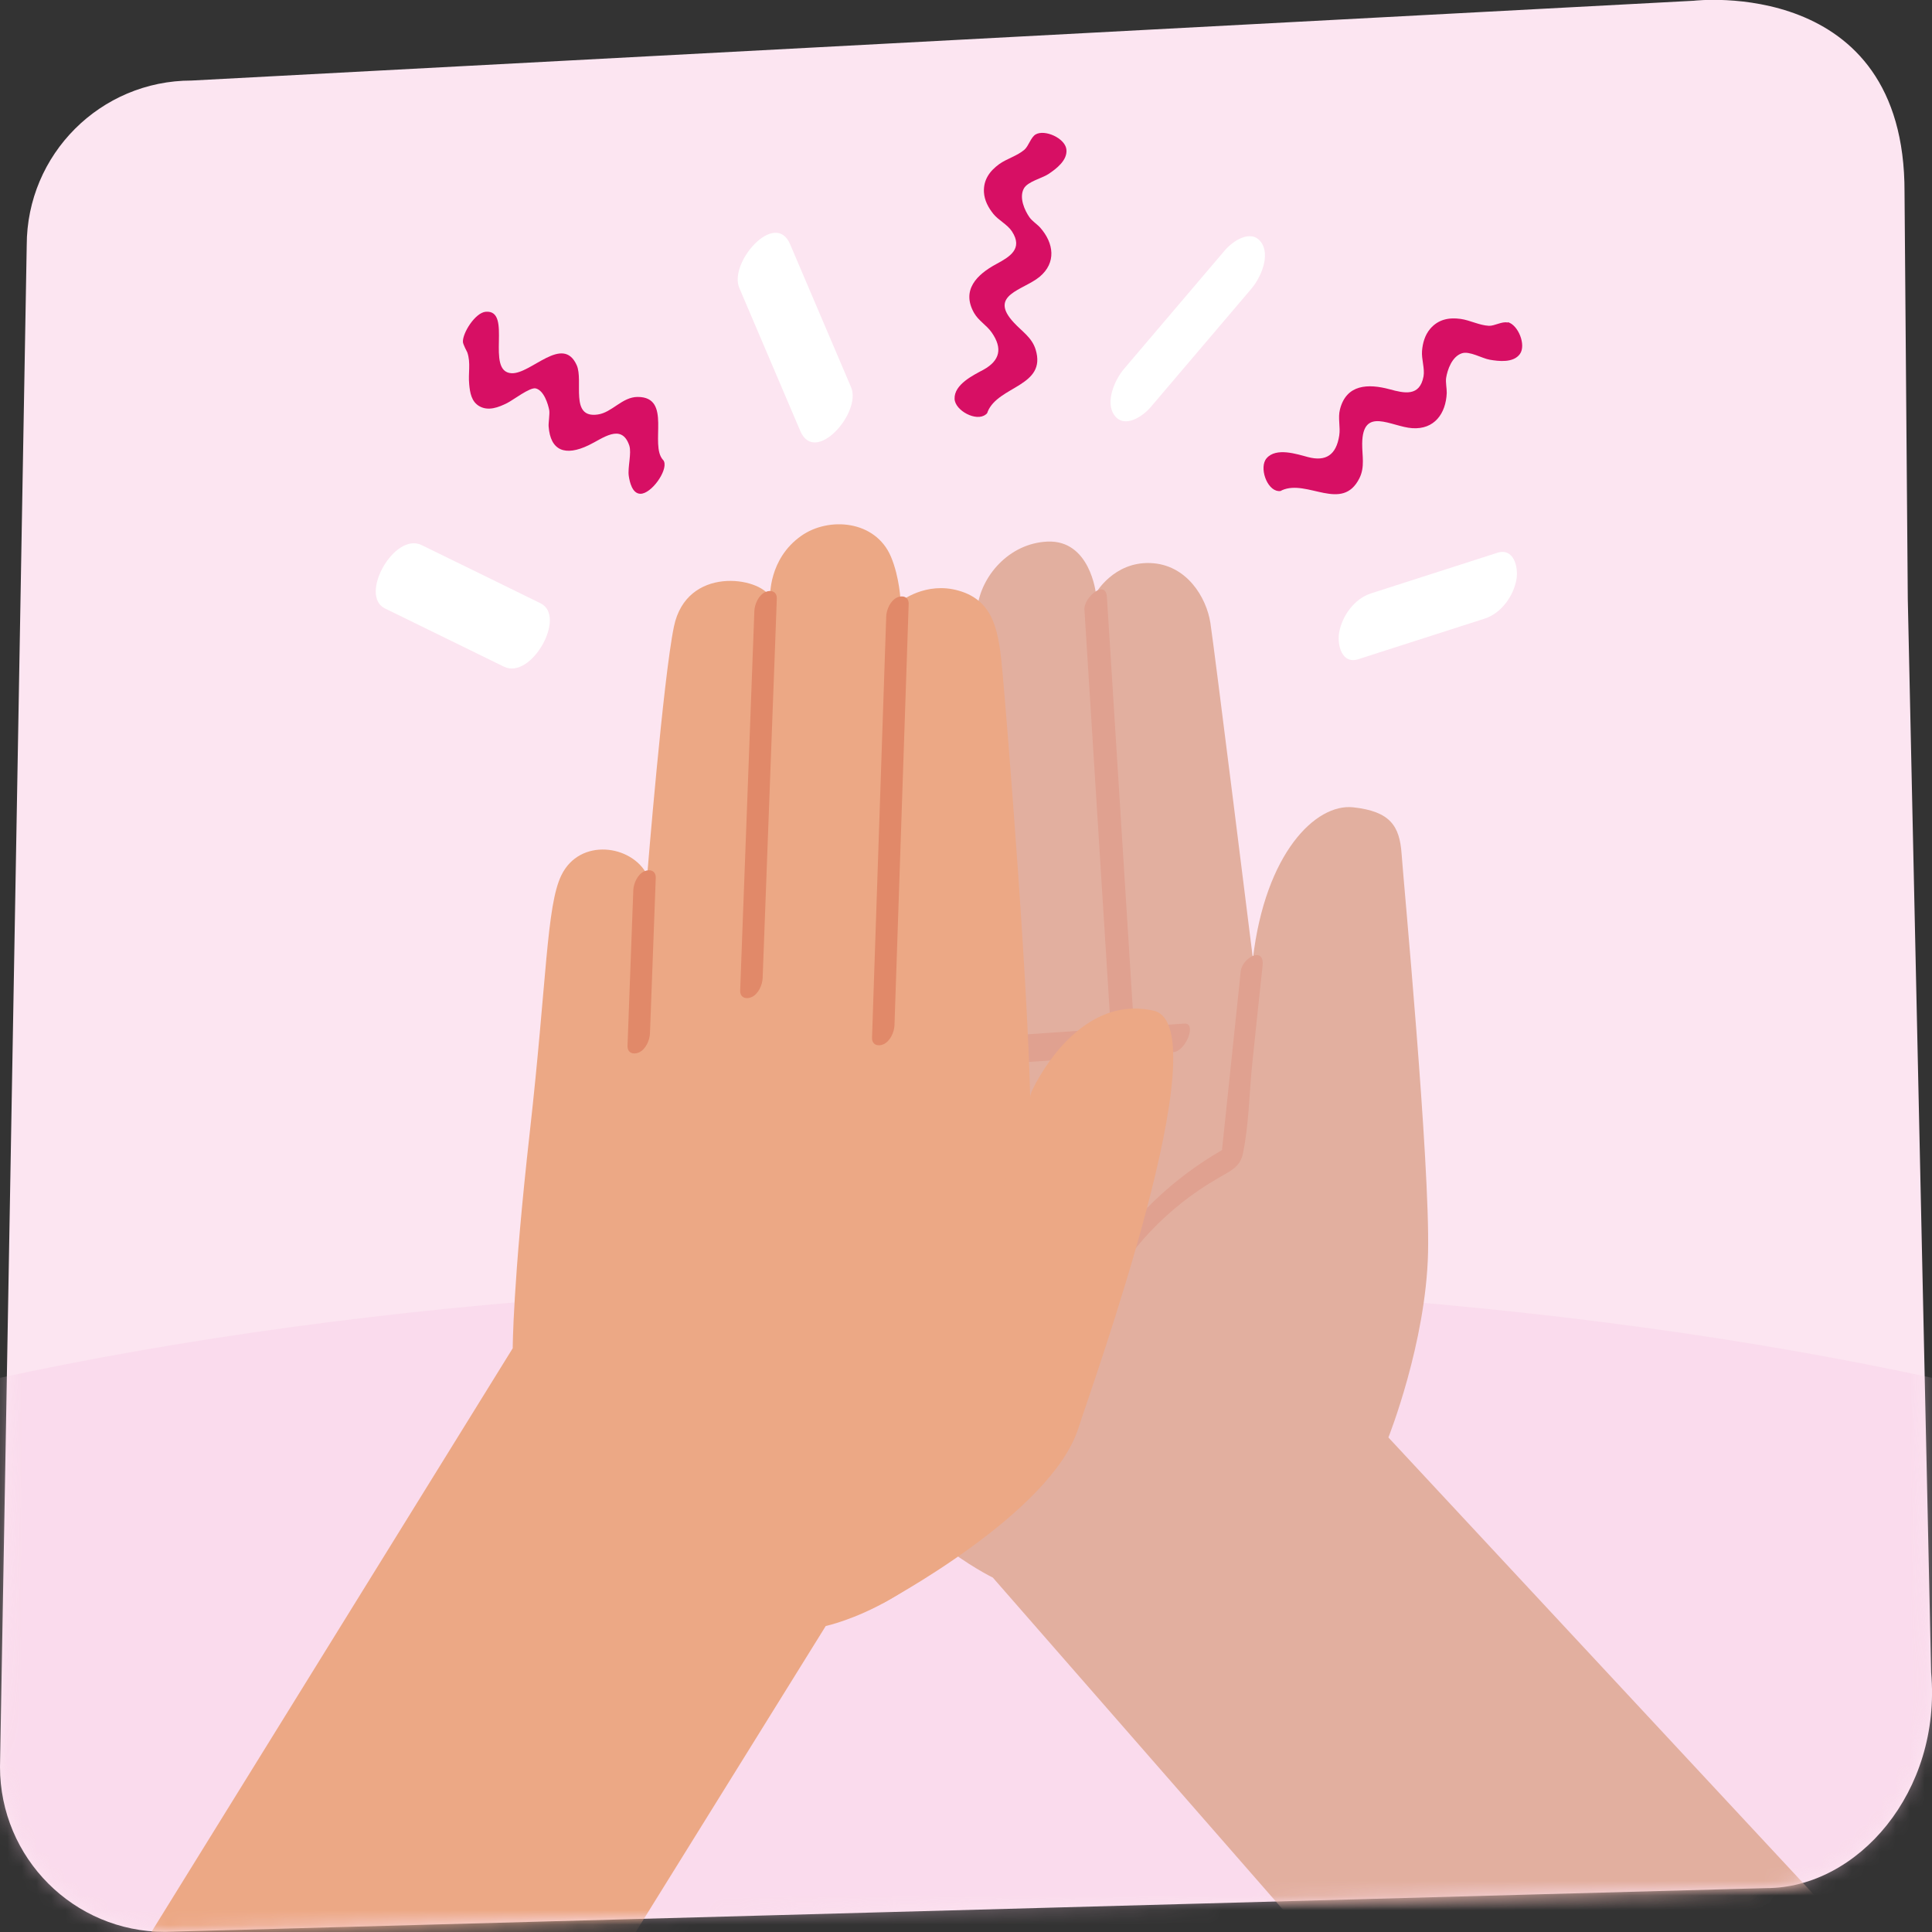 <svg width="132" height="132" viewBox="0 0 132 132" fill="none" xmlns="http://www.w3.org/2000/svg">
<rect x="0" y="0" width="132" height="132" fill="#333333" stroke="none"/>
<g clip-path="url(#clip0_1961_3631)">
<path d="M120.677 129C126.9 129 132.669 122.434 131.94 114.257L130.346 40.929L130.123 13.131C130.166 -1.671 115.723 0.051 115.723 0.051L13.089 5.503C6.866 5.503 1.826 10.543 1.826 16.766L0 120.72C0 126.943 5.04 131.991 11.263 131.991L120.669 129H120.677Z" fill="#FCE5F1"/>
<path d="M103.003 22.037C102.626 21.943 102.103 22.277 101.726 22.26C101.066 22.226 100.449 21.883 99.797 21.789C98.991 21.677 98.263 21.823 97.714 22.466C97.354 22.894 97.2 23.434 97.157 23.983C97.114 24.549 97.354 25.174 97.26 25.714C97.003 27.111 95.949 26.872 94.946 26.597C93.48 26.203 91.989 26.246 91.551 27.969C91.397 28.56 91.594 29.177 91.5 29.76C91.294 31.089 90.583 31.552 89.357 31.226C88.611 31.029 87.189 30.549 86.537 31.311C86.014 31.912 86.537 33.48 87.343 33.549C87.369 33.557 87.403 33.557 87.446 33.549C87.446 33.549 87.446 33.549 87.463 33.549C87.506 33.549 87.549 33.523 87.583 33.497C89.323 32.717 91.697 35.032 92.88 32.674C93.266 31.894 93.06 31.131 93.069 30.309C93.094 27.729 95.057 29.16 96.489 29.254C97.997 29.357 98.786 28.26 98.846 26.854C98.854 26.546 98.76 26.134 98.803 25.826C98.889 25.277 99.197 24.36 99.883 24.137C100.397 23.966 101.271 24.489 101.769 24.574C102.394 24.686 103.397 24.806 103.843 24.189C104.289 23.572 103.723 22.192 103.02 22.012L103.003 22.037Z" fill="#D70F64"/>
<path d="M70.766 9.18C70.431 9.369 70.286 9.969 69.994 10.226C69.497 10.654 68.803 10.834 68.271 11.211C67.611 11.691 67.183 12.291 67.226 13.132C67.26 13.697 67.526 14.186 67.869 14.614C68.22 15.052 68.829 15.334 69.137 15.806C69.917 16.997 68.991 17.546 68.066 18.043C66.729 18.763 65.674 19.826 66.549 21.377C66.849 21.909 67.406 22.217 67.749 22.706C68.52 23.803 68.314 24.634 67.209 25.252C66.531 25.62 65.177 26.254 65.22 27.257C65.254 28.054 66.711 28.834 67.346 28.32C67.371 28.311 67.397 28.286 67.423 28.252C67.423 28.252 67.423 28.252 67.431 28.243C67.457 28.209 67.474 28.174 67.483 28.123C68.211 26.357 71.529 26.4 70.757 23.88C70.5 23.049 69.823 22.646 69.266 22.037C67.5 20.143 69.909 19.834 71.023 18.917C72.189 17.949 72 16.611 71.074 15.557C70.869 15.326 70.517 15.103 70.337 14.846C70.02 14.392 69.609 13.517 69.951 12.883C70.209 12.403 71.194 12.18 71.623 11.897C72.154 11.546 72.96 10.946 72.857 10.191C72.754 9.437 71.391 8.829 70.766 9.18Z" fill="#D70F64"/>
<path d="M45.3 31.423C44.357 30.394 45.943 27.12 43.569 27.12C42.506 27.12 41.82 28.183 40.843 28.32C38.897 28.603 39.883 26.023 39.403 24.951C38.451 22.834 36.283 25.569 34.946 25.5C33.137 25.397 35.048 21.146 33.188 21.3C32.468 21.36 31.594 22.757 31.628 23.366C31.637 23.529 31.911 24.043 31.928 24.077C32.177 24.814 31.98 25.483 32.057 26.254C32.108 26.811 32.203 27.454 32.769 27.763C33.377 28.097 34.063 27.831 34.646 27.54C35.048 27.343 36.206 26.443 36.6 26.537C37.166 26.674 37.449 27.617 37.526 28.029C37.569 28.26 37.466 28.92 37.483 29.126C37.603 30.797 38.614 31.191 40.217 30.42C41.16 29.974 42.463 28.877 42.994 30.437C43.166 30.951 42.874 31.954 42.96 32.52C43.02 32.923 43.191 33.729 43.757 33.737C44.503 33.737 45.6 32.194 45.377 31.551C45.36 31.491 45.334 31.449 45.3 31.423C45.3 31.423 45.3 31.423 45.3 31.414V31.423Z" fill="#D70F64"/>
<path d="M83.674 17.117C81.377 19.817 79.089 22.509 76.791 25.209C76.166 25.946 75.472 27.497 76.157 28.397C76.843 29.297 78.094 28.44 78.626 27.806C80.923 25.106 83.212 22.414 85.509 19.714C86.134 18.977 86.829 17.426 86.143 16.526C85.457 15.626 84.206 16.483 83.674 17.117Z" fill="white"/>
<path d="M50.511 19.671C51.9 22.928 53.289 26.186 54.677 29.443C55.689 31.826 58.886 28.191 58.149 26.46C56.76 23.203 55.371 19.946 53.983 16.689C52.971 14.306 49.774 17.94 50.511 19.671Z" fill="white"/>
<path d="M26.306 41.572C29.014 42.9 31.723 44.229 34.431 45.549C36.291 46.466 38.743 42.103 36.934 41.22C34.226 39.892 31.517 38.563 28.808 37.243C26.948 36.326 24.497 40.689 26.306 41.572Z" fill="white"/>
<path d="M92.82 45.034C95.691 44.108 98.563 43.191 101.434 42.266C102.566 41.906 103.414 40.723 103.611 39.574C103.749 38.751 103.431 37.397 102.283 37.774C99.411 38.7 96.54 39.617 93.669 40.543C92.537 40.903 91.689 42.086 91.491 43.234C91.354 44.057 91.671 45.411 92.82 45.034Z" fill="white"/>
<mask id="mask0_1961_3631" style="mask-type:luminance" maskUnits="userSpaceOnUse" x="0" y="-1" width="133" height="133">
<path d="M120.677 129C126.9 129 132.669 122.434 131.94 114.257L130.346 40.929L130.123 13.131C130.166 -1.671 115.723 0.051 115.723 0.051L13.089 5.503C6.866 5.503 1.826 10.543 1.826 16.766L0 120.72C0 126.943 5.04 131.991 11.263 131.991L120.669 129H120.677Z" fill="white"/>
</mask>
<g mask="url(#mask0_1961_3631)">
<path opacity="0.4" d="M66 164.066C131.484 164.066 184.569 146.966 184.569 125.871C184.569 104.777 131.484 87.677 66 87.677C0.516 87.677 -52.569 104.777 -52.569 125.871C-52.569 146.966 0.516 164.066 66 164.066Z" fill="#F7CDE7"/>
</g>
<mask id="mask1_1961_3631" style="mask-type:luminance" maskUnits="userSpaceOnUse" x="0" y="-1" width="133" height="133">
<path d="M120.677 129C126.9 129 132.669 122.434 131.94 114.257L130.346 40.929L130.123 13.131C130.166 -1.671 115.723 0.051 115.723 0.051L13.089 5.503C6.866 5.503 1.826 10.543 1.826 16.766L0 120.72C0 126.943 5.04 131.983 11.263 131.983L120.669 128.991L120.677 129Z" fill="white"/>
</mask>
<g mask="url(#mask1_1961_3631)">
<path d="M66.763 41.546C66.763 41.546 65.271 40.783 63.377 41.203C61.226 41.674 60.514 43.834 60.343 45.737C60.163 47.64 58.8 68.76 58.26 75.386C57.72 82.011 57.008 93.309 58.774 98.323C60.926 104.434 67.834 107.786 67.834 107.786L102.54 147.506C102.54 147.506 109.354 146.597 116.229 143.117C123.831 139.269 127.748 133.551 127.748 133.551L94.86 98.212C94.86 98.212 97.431 91.749 97.569 85.569C97.706 79.397 95.888 60.197 95.76 58.32C95.623 56.443 94.997 55.431 92.443 55.157C89.888 54.892 86.451 58.294 85.603 65.494C85.603 65.494 82.946 44.151 82.697 42.557C82.431 40.834 81.086 38.554 78.583 38.469C76.08 38.383 74.871 40.526 74.871 40.526C74.871 40.526 74.477 36.883 71.571 37.003C68.931 37.114 67.011 39.386 66.771 41.554L66.763 41.546Z" fill="#E2AF9F"/>
<path d="M73.346 97.56C73.148 93.677 74.631 89.469 76.817 86.323C77.897 84.771 79.217 83.391 80.691 82.217C81.514 81.557 82.388 80.974 83.306 80.443C84.026 80.023 84.711 79.757 84.909 78.857C85.337 76.86 85.346 74.674 85.56 72.651C85.791 70.431 86.023 68.203 86.263 65.983C86.409 64.603 84.866 65.443 84.771 66.36C84.317 70.663 83.871 74.974 83.417 79.277L84.146 78.214C77.22 81.917 72.549 88.757 71.88 96.609C71.829 97.209 71.786 97.817 71.82 98.417C71.88 99.669 73.397 98.383 73.354 97.569L73.346 97.56Z" fill="#E0A190"/>
<path d="M74.091 41.64C74.648 50.554 75.214 59.477 75.771 68.391L76.011 72.171C76.088 73.423 77.597 72.137 77.546 71.323C76.989 62.409 76.423 53.486 75.866 44.571L75.626 40.791C75.549 39.54 74.04 40.826 74.091 41.64Z" fill="#E0A190"/>
<path d="M80.914 69.934C76.783 70.217 72.643 70.5 68.511 70.783C67.689 70.843 66.9 72.788 67.783 72.728C71.914 72.446 76.054 72.163 80.186 71.88C81.008 71.82 81.797 69.874 80.914 69.934Z" fill="#E0A190"/>
<path d="M2.743 144.283L35.031 92.117C35.031 92.117 35.031 87.729 36.197 77.349C37.363 66.969 37.337 61.903 38.349 59.811C39.6 57.214 43.183 57.711 44.22 59.786C44.22 59.786 45.317 46.294 46.046 42.806C46.911 38.64 51.9 39.403 52.62 40.791C52.62 40.791 52.491 38.194 54.746 36.609C56.623 35.289 59.82 35.537 60.874 38.04C61.466 39.446 61.534 41.091 61.534 41.091C61.534 41.091 63.24 39.711 65.494 40.354C68.014 41.066 68.254 43.32 68.503 46.029C68.751 48.737 70.423 69.051 70.423 77.306C70.423 85.56 71.091 93.814 67.74 101.606C64.38 109.389 56.417 111.094 56.417 111.094L35.803 144.291C35.803 144.291 10.543 155.203 2.743 144.291V144.283Z" fill="#ECA885"/>
<path d="M60.549 42.12C60.266 50.52 59.983 58.92 59.7 67.311L59.58 70.894C59.563 71.374 59.974 71.52 60.36 71.349C60.823 71.143 61.097 70.517 61.114 70.046C61.397 61.646 61.68 53.246 61.963 44.854L62.083 41.271C62.1 40.791 61.689 40.646 61.303 40.817C60.84 41.023 60.566 41.648 60.549 42.12Z" fill="#E18969"/>
<path d="M51.54 41.751C51.257 49.311 50.974 56.863 50.691 64.423L50.571 67.671C50.554 68.16 50.966 68.297 51.351 68.126C51.814 67.92 52.089 67.294 52.106 66.823C52.389 59.263 52.671 51.711 52.954 44.151L53.074 40.903C53.091 40.414 52.68 40.277 52.294 40.449C51.831 40.654 51.557 41.28 51.54 41.751Z" fill="#E18969"/>
<path d="M43.269 60.831C43.14 64.371 43.003 67.911 42.874 71.451C42.857 71.94 43.269 72.077 43.654 71.906C44.117 71.7 44.391 71.074 44.408 70.603C44.537 67.063 44.674 63.523 44.803 59.983C44.82 59.494 44.408 59.357 44.023 59.529C43.56 59.734 43.286 60.36 43.269 60.831Z" fill="#E18969"/>
<path d="M70.474 74.597C70.474 74.597 73.44 67.852 78.814 69.052C83.486 70.089 74.563 94.8 73.68 97.569C71.811 103.449 60.257 109.569 60.257 109.569L70.474 74.597Z" fill="#ECA885"/>
</g>
</g>
<defs>
<clipPath id="clip0_1961_3631">
<rect width="132" height="132" fill="white"/>
</clipPath>
</defs>
</svg>
